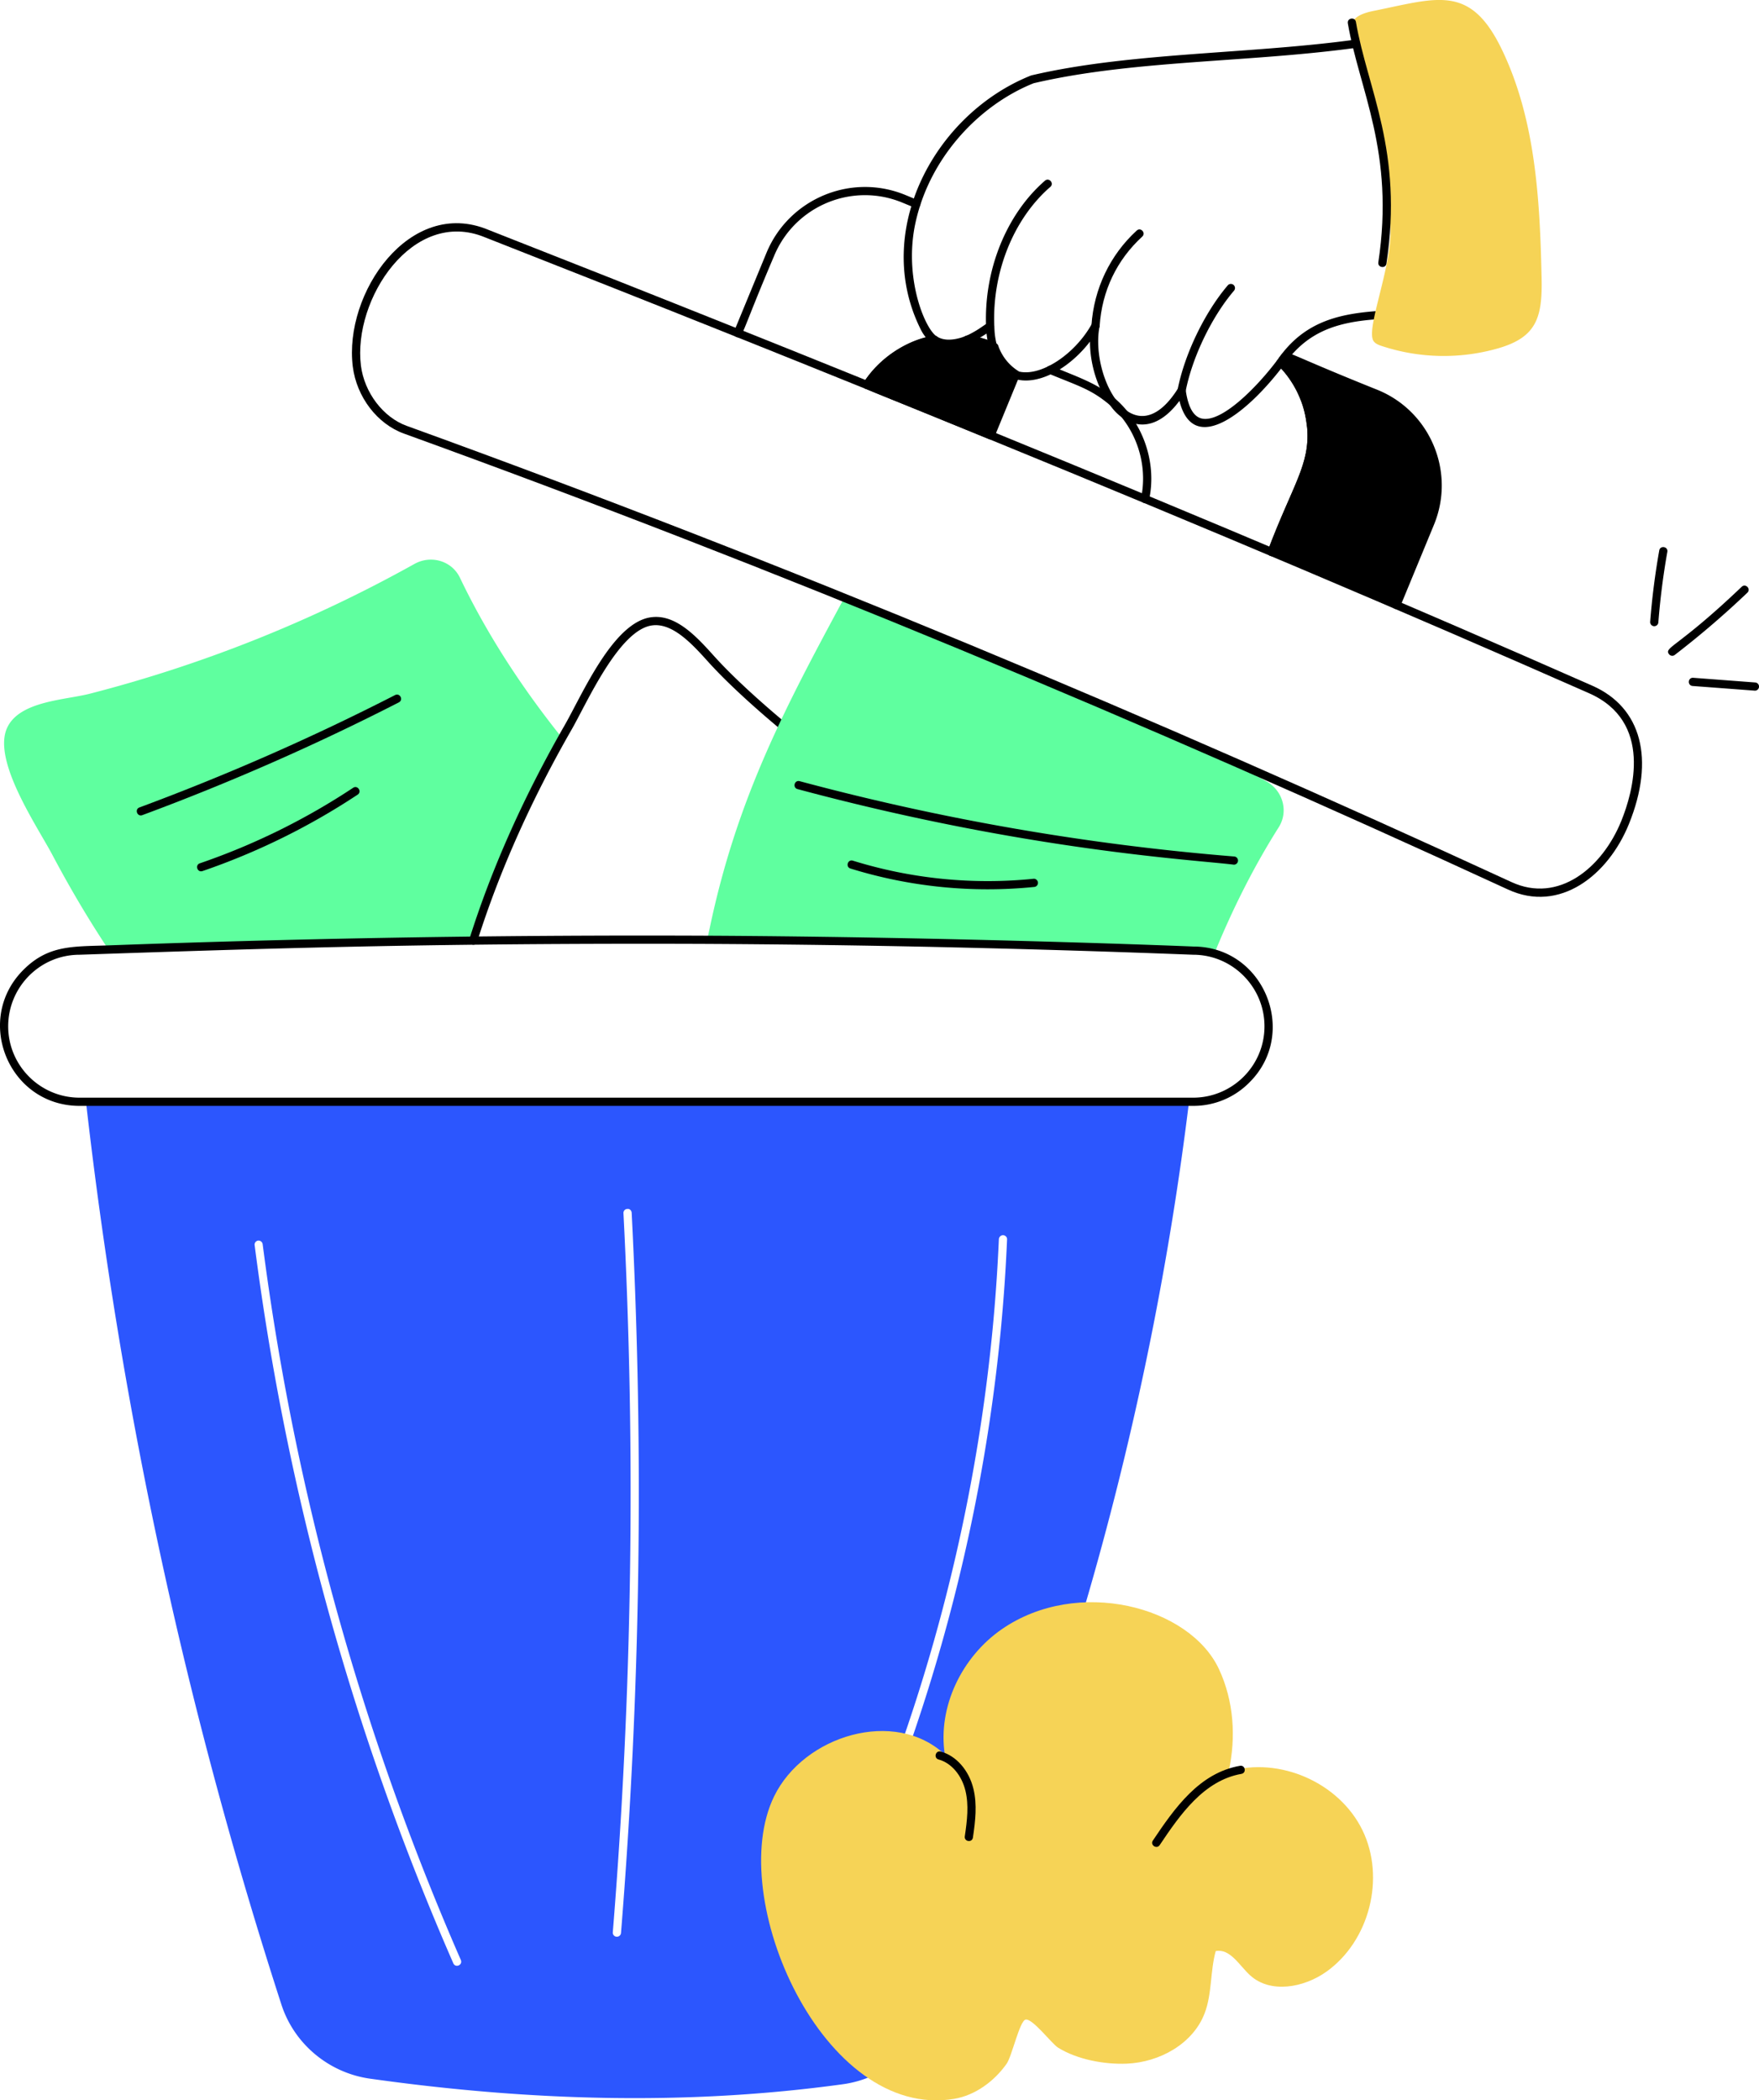 <svg id="Layer_1" data-name="Layer 1" xmlns="http://www.w3.org/2000/svg" viewBox="0 0 3601.97 4300"><path d="M2168.92,1861.15c-76.52,132.81-141.22,283.67-182.44,414.59q-373.43,4.52-746.85,18.14c-41.32-62.16-79.29-126.66-114.23-192.52-30.91-58.79-124.64-194.52-93.06-261.71,25.53-54.77,119.27-56.45,169.66-69.55a2794.7,2794.7,0,0,0,664.55-265.75c33.59-18.48,75.93-6.38,92.72,28.22C2014.37,1647.81,2085.93,1757.67,2168.92,1861.15Z" transform="translate(-1017.54 -350)" style="fill:#5fff9f"/><path d="M3074,2279.74c21.4-38.82,39.1-52.31,31-84a60.24,60.24,0,0,0-29.33-37.64C2818.26,2017,2567.85,1816,2467.59,1704.79c-32-35.52-72.1-79.55-113.86-74.51-68.43,8.07-134.58,159.43-165.77,213.57-78.69,137.14-146.19,284.28-193.46,434.41-3.29,10.56-19.37,5.6-16-5.05,48-152.66,116-300,194.91-437.73,36.42-63.29,99.75-212.6,178.32-221.87,50.69-6.43,93.75,41.52,128.36,79.92,98.67,109.55,347.87,309.65,603.7,449.85a77.22,77.22,0,0,1,37.51,48.18c10.1,39.53-11.37,57.84-32.51,96.28C3086.47,2292,3068.71,2289.45,3074,2279.74Z" transform="translate(-1017.54 -350)"/><path d="M3636.09,2043.58c-51.07,80.63-94.75,167.64-132,259a142.36,142.36,0,0,0-43.34-6.39q-497.4-19.14-995.13-22.17c1.67-7.72,3.35-15.45,5-22.84,55.92-267.21,154.78-452.89,275.82-677.32q392.58,157.75,782.47,328.92c26.88,16.12,54.43,31.91,82,47C3644.48,1968.66,3656.58,2011,3636.09,2043.58Z" transform="translate(-1017.54 -350)" style="fill:#5fff9f"/><path d="M3097.53,1116.31l-51.4,125q-125.49-51.4-253.32-103.14a209.58,209.58,0,0,1,129-90.71c30.37,22.3,65.12,20.65,93.06.33,22.52,4.64,35.61,11.5,39,12.76A107.29,107.29,0,0,0,3097.53,1116.31Z" transform="translate(-1017.54 -350)"/><path d="M3046.13,1249.69a8.45,8.45,0,0,1-3.18-.62c-272.49-111.62-256.25-102.43-258.14-108.39a8.4,8.4,0,0,1,.93-7.07c30.2-47.18,79.11-81.56,134.18-94.36a8.35,8.35,0,0,1,6.87,1.41c27.59,20.25,58.45,18.31,83.15.31a8.43,8.43,0,0,1,6.65-1.42c23.5,4.86,37.25,12,40.63,13.28,5,2.19,4.64,6.64,6.48,10.32a99.61,99.61,0,0,0,38.31,46,8.43,8.43,0,0,1,3.3,10.3l-51.4,125A8.42,8.42,0,0,1,3046.13,1249.69Zm-240.54-115.44q119.14,48.36,236,96.08l45.6-110.91c-18.89-13.76-33.48-34-40.11-52.69a166.75,166.75,0,0,0-30.36-10c-29.45,19.77-65.26,20.94-96.59-.26A202.94,202.94,0,0,0,2805.59,1134.25Z" transform="translate(-1017.54 -350)"/><path d="M3621.64,1480.16c53.46-142.56,89.59-177.43,80-264.07-6.26-50.1-31.32-95.92-61.48-124.31a157.82,157.82,0,0,1,9.74-12.43L3836,1156.29c103.48,42.67,152.86,161.26,110.2,264.74L3877,1588.68" transform="translate(-1017.54 -350)"/><path d="M3869.22,1585.48l69.21-167.64c40.85-99.09-6.54-212.94-105.64-253.8l-180.45-74.57c-.4.49-.79,1-1.19,1.52,57.65,61.35,58.81,129.48,59.82,133.22,6.77,81.11-31.24,124.87-81.57,259.16-4.28,10.36-19.75,3.79-15.52-6.43,50.65-134.34,86.65-175.88,80.37-251.07-2.45-20.33-5.79-39.79-14.13-58.81-11.1-28.44-30.08-54.37-45.76-69.16a8.42,8.42,0,0,1-1.22-10.81,165.37,165.37,0,0,1,10.44-13.32c7.55-8.54,8-.43,195.62,74.75,107.65,44.39,159.14,168.08,114.75,275.72l-69.21,167.63C3880.53,1602.16,3865,1595.73,3869.22,1585.48Z" transform="translate(-1017.54 -350)"/><path d="M3360.46,1379.84a8.4,8.4,0,0,1-6.39-10,189.94,189.94,0,0,0,4.18-40.19c0-57.39-25.17-112.9-67-149.58h0c-38.9-32.87-62.15-38.64-126.4-65.1-10.2-4.25-3.85-19.76,6.49-15.48,61.12,26.56,115.81,40.5,159.7,98.9,39.64,53,51.85,118.83,39.44,175.06A8.79,8.79,0,0,1,3360.46,1379.84Z" transform="translate(-1017.54 -350)"/><path d="M3613.88,1476.94c50.65-134.34,86.65-175.88,80.37-251.07-1-3.36-3.19-74.48-59.89-128l5.08-6.79,5.94-5.94c3.08,3.86,41,39.57,56.55,92.6,32,106.44-17.93,159.93-72.53,305.6C3625.12,1493.66,3609.64,1487.19,3613.88,1476.94Z" transform="translate(-1017.54 -350)"/><path d="M2788.28,1145.21a8.39,8.39,0,0,1-2.54-11.6c35.5-55.45,97.84-90.87,144.53-96.21,11.05-1.21,12.93,15.44,1.9,16.7-42.75,4.86-100.08,38.24-132.29,88.57C2798.28,1145.18,2792.09,1147.67,2788.28,1145.21Z" transform="translate(-1017.54 -350)"/><path d="M2525.2,1039.74a8.39,8.39,0,0,1-4.56-11l66.52-161.27C2633.29,756.35,2761.07,703.36,2872,749.4l25.2,10.41c10.27,4.26,3.81,19.83-6.43,15.52l-25.2-10.42c-102.38-42.45-220.11,6.12-262.84,109C2533,1037.4,2538.29,1045.26,2525.2,1039.74Z" transform="translate(-1017.54 -350)"/><path d="M3047.48,1066.91c-3.74-1.33-20.58-9.83-48.81-13.49-10.62,0-10.86-16.73.76-16.73,27.89,3.45,41.32,9.8,54.36,14.63C3064.54,1055.3,3058.33,1071.58,3047.48,1066.91Z" transform="translate(-1017.54 -350)"/><path d="M1193.6,2605.65a9474,9474,0,0,0,400.14,1848.16c26.2,81,97.43,140.1,181.76,151.86,322.52,45.36,645.73,55.76,967.58,11.42,75.26-10.08,139.77-58.46,172.69-127,276.5-577.53,458.93-1248.79,536.54-1884.45Zm752.23,1763.83A5384.89,5384.89,0,0,1,1539,2899.28a8.29,8.29,0,0,1,7-9.4,8.61,8.61,0,0,1,9.41,7.4,5378.65,5378.65,0,0,0,405.85,1465.48C1965.32,4373.24,1950.27,4379.48,1945.83,4369.48Zm343.36-62.15a8.42,8.42,0,0,1-8.4,7.73,8.32,8.32,0,0,1-8.4-9.07,11153.17,11153.17,0,0,0,21.84-1472.22,8.13,8.13,0,0,1,8.07-8.73c4.7-.68,8.39,3.36,8.73,7.72A11188.73,11188.73,0,0,1,2289.19,4307.33Zm423,17.47a8.9,8.9,0,0,1-7.72,4.7,17.15,17.15,0,0,1-3.7-.67,8.83,8.83,0,0,1-3.69-11.42c218-442.81,344.7-937.35,365.87-1430.55a8.75,8.75,0,0,1,8.73-8.06c4.71.33,8.4,4,8.07,8.73C3058.56,3383.08,2931.23,3880,2712.17,4324.8Z" transform="translate(-1017.54 -350)" style="fill:#2c56fe"/><path d="M3460.71,2614.05H1180.5c-145.44,0-217.1-176.44-115.13-278.4,51-51,100.32-47.67,174-50.17,430.21-15.68,834.26-21.55,1226.25-19.83,520.85,2.66,998.93,22.18,995.5,22.18,144.95,0,216.86,177.47,114.7,278.43A160.6,160.6,0,0,1,3460.71,2614.05Zm-1120-331.87c-486.81,0-780.52,9.63-1160,22.44-82.11,0-146.42,66.86-146.42,146.48,0,80.58,65.57,146.15,146.15,146.15H3460.71c79.74,0,146.15-64.51,146.15-146.15,0-80.17-65.21-146.48-146.15-146.48-340.2-13.09-674.92-20.55-995.19-22.17Q2403.54,2282.18,2340.75,2282.18Z" transform="translate(-1017.54 -350)"/><path d="M4105.6,2171.14c-750.75-346-1492.6-655.27-2260.73-933.39-54.88-19.75-97-74.89-104.93-137.2-18.7-150.4,116.51-346.71,277-280.27,334.35,131.19,693.93,274.59,1032.42,413.23,443.23,181.1,856.8,356.22,1229.17,520.51,100.46,44.39,128.35,150.17,74.62,283h0C4310.35,2142.51,4211.15,2219.9,4105.6,2171.14Zm-2349-1072.67c7,55.3,45.64,106.09,94,123.48,784.91,284.16,1528.81,596,2262.07,933.93,96.23,44.43,185.93-29,224.9-125.2h0c24-59.23,65.53-203.25-65.84-261.31-372.22-164.21-785.63-339.26-1228.74-520.3-341.34-139.82-699.84-282.75-1032.33-413.2C1862.67,774.67,1739.76,963,1756.61,1098.47Zm2588.71,935.36h0Z" transform="translate(-1017.54 -350)"/><path d="M3432.71,1170.7c-41.9,56.2-85.35,58-118.82,33-13.75-9.88-21.43-21.9-24.2-25.27l0,0c-25.33-34.27-40.17-83.66-40.16-129.07-65.65,85.34-177.49,119.41-205.91,14.06-2.45-4-5.27-24.79-5.86-30.5-5.48,3.55-29.8,19-36.23,20.41-43.18,17.16-79.68,11.35-99.71-31.19-98.09-199.81,29.69-439,227.25-517.69,214-50.34,476.91-42.7,705.29-79.44,10.4-2.23,14.05,14.76,2.66,16.59-233.81,37.6-487.17,28.27-702.93,78.82-115.35,46.29-218.16,158.38-244,296.09-19.73,109.28,22.66,207.93,45.56,222.12,13.28,8.82,30.76,7.76,46.19,3.72,7.8-1.94,12-4.36,15.34-5.31,35-16.36,42.63-31,51.84-26.25,8.29,4.35,1.39,11.08,9.43,44.31,2.05,3.38,6.93,39,36.13,52.35,18.3,8.38,43.06,5.62,69.75-7.71,35-17.18,69.13-50.46,89.11-86.9,4.54-8.29,17.4-3.8,15.62,5.6-19.56,103.16,69.51,272.34,161,126.35a8.41,8.41,0,0,1,15.44,3.33c4.74,34.56,15.53,54.26,32.12,58.54,41.17,10.55,115.47-65.93,155.76-119.88l8.74,2.33-6.86-4.84c72.59-103.69,178.57-96,301.1-102,10.92-.89,12.1,16.2.82,16.76-117.73,5.89-218.91-2.84-288.2,94.89l-1.33,1.79C3575.6,1192,3461.75,1286.87,3432.71,1170.7Z" transform="translate(-1017.54 -350)"/><path d="M3045.18,1026.64a8.43,8.43,0,0,1-8.4-8.06c-4.71-115.55,41.47-230,120.54-298.65,8.38-7.24,19.42,5.37,11,12.7C3093,798,3049.05,907.31,3053.58,1017.89a8.43,8.43,0,0,1-8,8.75Z" transform="translate(-1017.54 -350)"/><path d="M3252.54,1016.33c5-75.08,37.89-144.1,92.67-194.31,8.23-7.48,19.51,4.87,11.35,12.37-52.33,48-82.5,111.27-87.26,183.06C3268.56,1028.64,3251.79,1027.46,3252.54,1016.33Z" transform="translate(-1017.54 -350)"/><path d="M3429,1147.75c14-72.08,55.21-157.88,102.66-213.51a8.4,8.4,0,1,1,12.79,10.9c-45.73,53.62-85.5,136.34-99,205.79C3443.35,1161.84,3426.9,1158.67,3429,1147.75Z" transform="translate(-1017.54 -350)"/><path d="M3864.55,836.79c-4.55,79.11-49.89,189.54-34.22,211.63,3.84,5.41,10.48,7.95,16.78,10a404.68,404.68,0,0,0,238.24,4.7c78.13-22.57,90.81-62.36,89-143.68-3.49-159.46-12.1-323.94-81.22-467.68-64.91-135-131.84-105.87-263.14-79.38-68.85,13.89-40.19,46.47-30.6,82.32C3822.82,542.26,3869.59,749.25,3864.55,836.79Z" transform="translate(-1017.54 -350)" style="fill:#f6d356"/><path d="M3840,887.06c34.05-225.59-39.06-352.74-62.45-489.33-1.86-11,14.67-13.71,16.57-2.82,23.5,137.42,97.33,263.93,62.49,494.65C3855,900.57,3838.35,898,3840,887.06Z" transform="translate(-1017.54 -350)"/><path d="M1303.12,2003.06A4851.68,4851.68,0,0,0,1826.59,1773c9.84-5,17.59,9.87,7.65,15A4872.71,4872.71,0,0,1,1309,2018.81C1298.55,2022.69,1292.7,2006.91,1303.12,2003.06Z" transform="translate(-1017.54 -350)"/><path d="M1426.81,2117.45a1377.83,1377.83,0,0,0,313.84-154.6c9.22-6.13,18.57,7.85,9.28,14a1395,1395,0,0,1-317.67,156.47C1421.75,2137,1416.3,2121,1426.81,2117.45Z" transform="translate(-1017.54 -350)"/><path d="M3544.18,2120.25c-79-10-422.74-28.25-893.48-154.74-10.63-2.84-6.51-19,4.36-16.21a4987.94,4987.94,0,0,0,889.78,154.19,8.39,8.39,0,0,1-.66,16.76Z" transform="translate(-1017.54 -350)"/><path d="M2759.1,2128.13c-10.7-3.33-5.47-19.46,5-16.05a931.41,931.41,0,0,0,369.68,37.06c4.26-.65,8.71,2.87,9.2,7.5a8.37,8.37,0,0,1-7.5,9.2A949.26,949.26,0,0,1,2759.1,2128.13Z" transform="translate(-1017.54 -350)"/><path d="M2602.67,4027.73c61.15-125.36,247.86-181.1,349.61-85.7-15-97.8,35.13-200.05,116.46-256.39,155.15-107.49,385.27-47.26,445.13,82,30.2,65.18,35,138.76,19.71,209,104-31,226.47,22.87,273.94,120.4s14.26,227.17-74.26,289.87c-46,32.56-114.46,45.1-156,7-22.13-20.3-40.77-55.14-70.26-49.47-11.52,41.66-7.28,87-22.69,127.36-23.9,62.64-92.49,100.34-159.48,103.12-45.62,1.9-101.43-8.36-140.71-32.82-12.7-7.91-52.26-60.21-66.41-57.41-12.16,2.4-28,74.85-38.75,90.23-25,35.61-64.12,64.81-107.62,72.07C2703.59,4691.63,2501.42,4235.28,2602.67,4027.73Z" transform="translate(-1017.54 -350)" style="fill:#f6d356"/><path d="M3378.36,4118.05c44.73-66.64,95.08-138.3,178.3-152.93,10.77-2.07,14,14.59,2.92,16.54-77.46,13.66-126.1,84.43-167.27,145.74C3386.11,4136.66,3372.16,4127.23,3378.36,4118.05Z" transform="translate(-1017.54 -350)"/><path d="M2993.2,4109.53c4.79-32.36,8.49-63.88,1.29-93.5-7.74-32-29.28-57-54.86-63.8-10.82-2.89-6.33-19.18,4.3-16.24,31.47,8.36,57.71,38.22,66.9,76.07,7.91,32.58,4,65.86-1,99.93C3008.2,4123,2991.55,4120.52,2993.2,4109.53Z" transform="translate(-1017.54 -350)"/><path d="M4405.06,1632a3.44,3.44,0,0,1-.65,0,8.37,8.37,0,0,1-7.73-9c3.74-48.67,10-97.82,18.59-146.12,1.95-10.85,18.5-8,16.53,3-8.48,47.73-14.66,96.32-18.39,144.44A8.38,8.38,0,0,1,4405.06,1632Z" transform="translate(-1017.54 -350)"/><path d="M4435.26,1689.32c-10.92-14.23,18.26-13.52,148.8-138,8-7.7,19.63,4.48,11.58,12.14A1850.59,1850.59,0,0,1,4447,1690.86,8.41,8.41,0,0,1,4435.26,1689.32Z" transform="translate(-1017.54 -350)"/><path d="M4611.12,1764l-127.53-9.6c-11-.86-9.94-17.52,1.28-16.76l126.88,9.58a8.4,8.4,0,0,1-.63,16.78Z" transform="translate(-1017.54 -350)"/></svg>